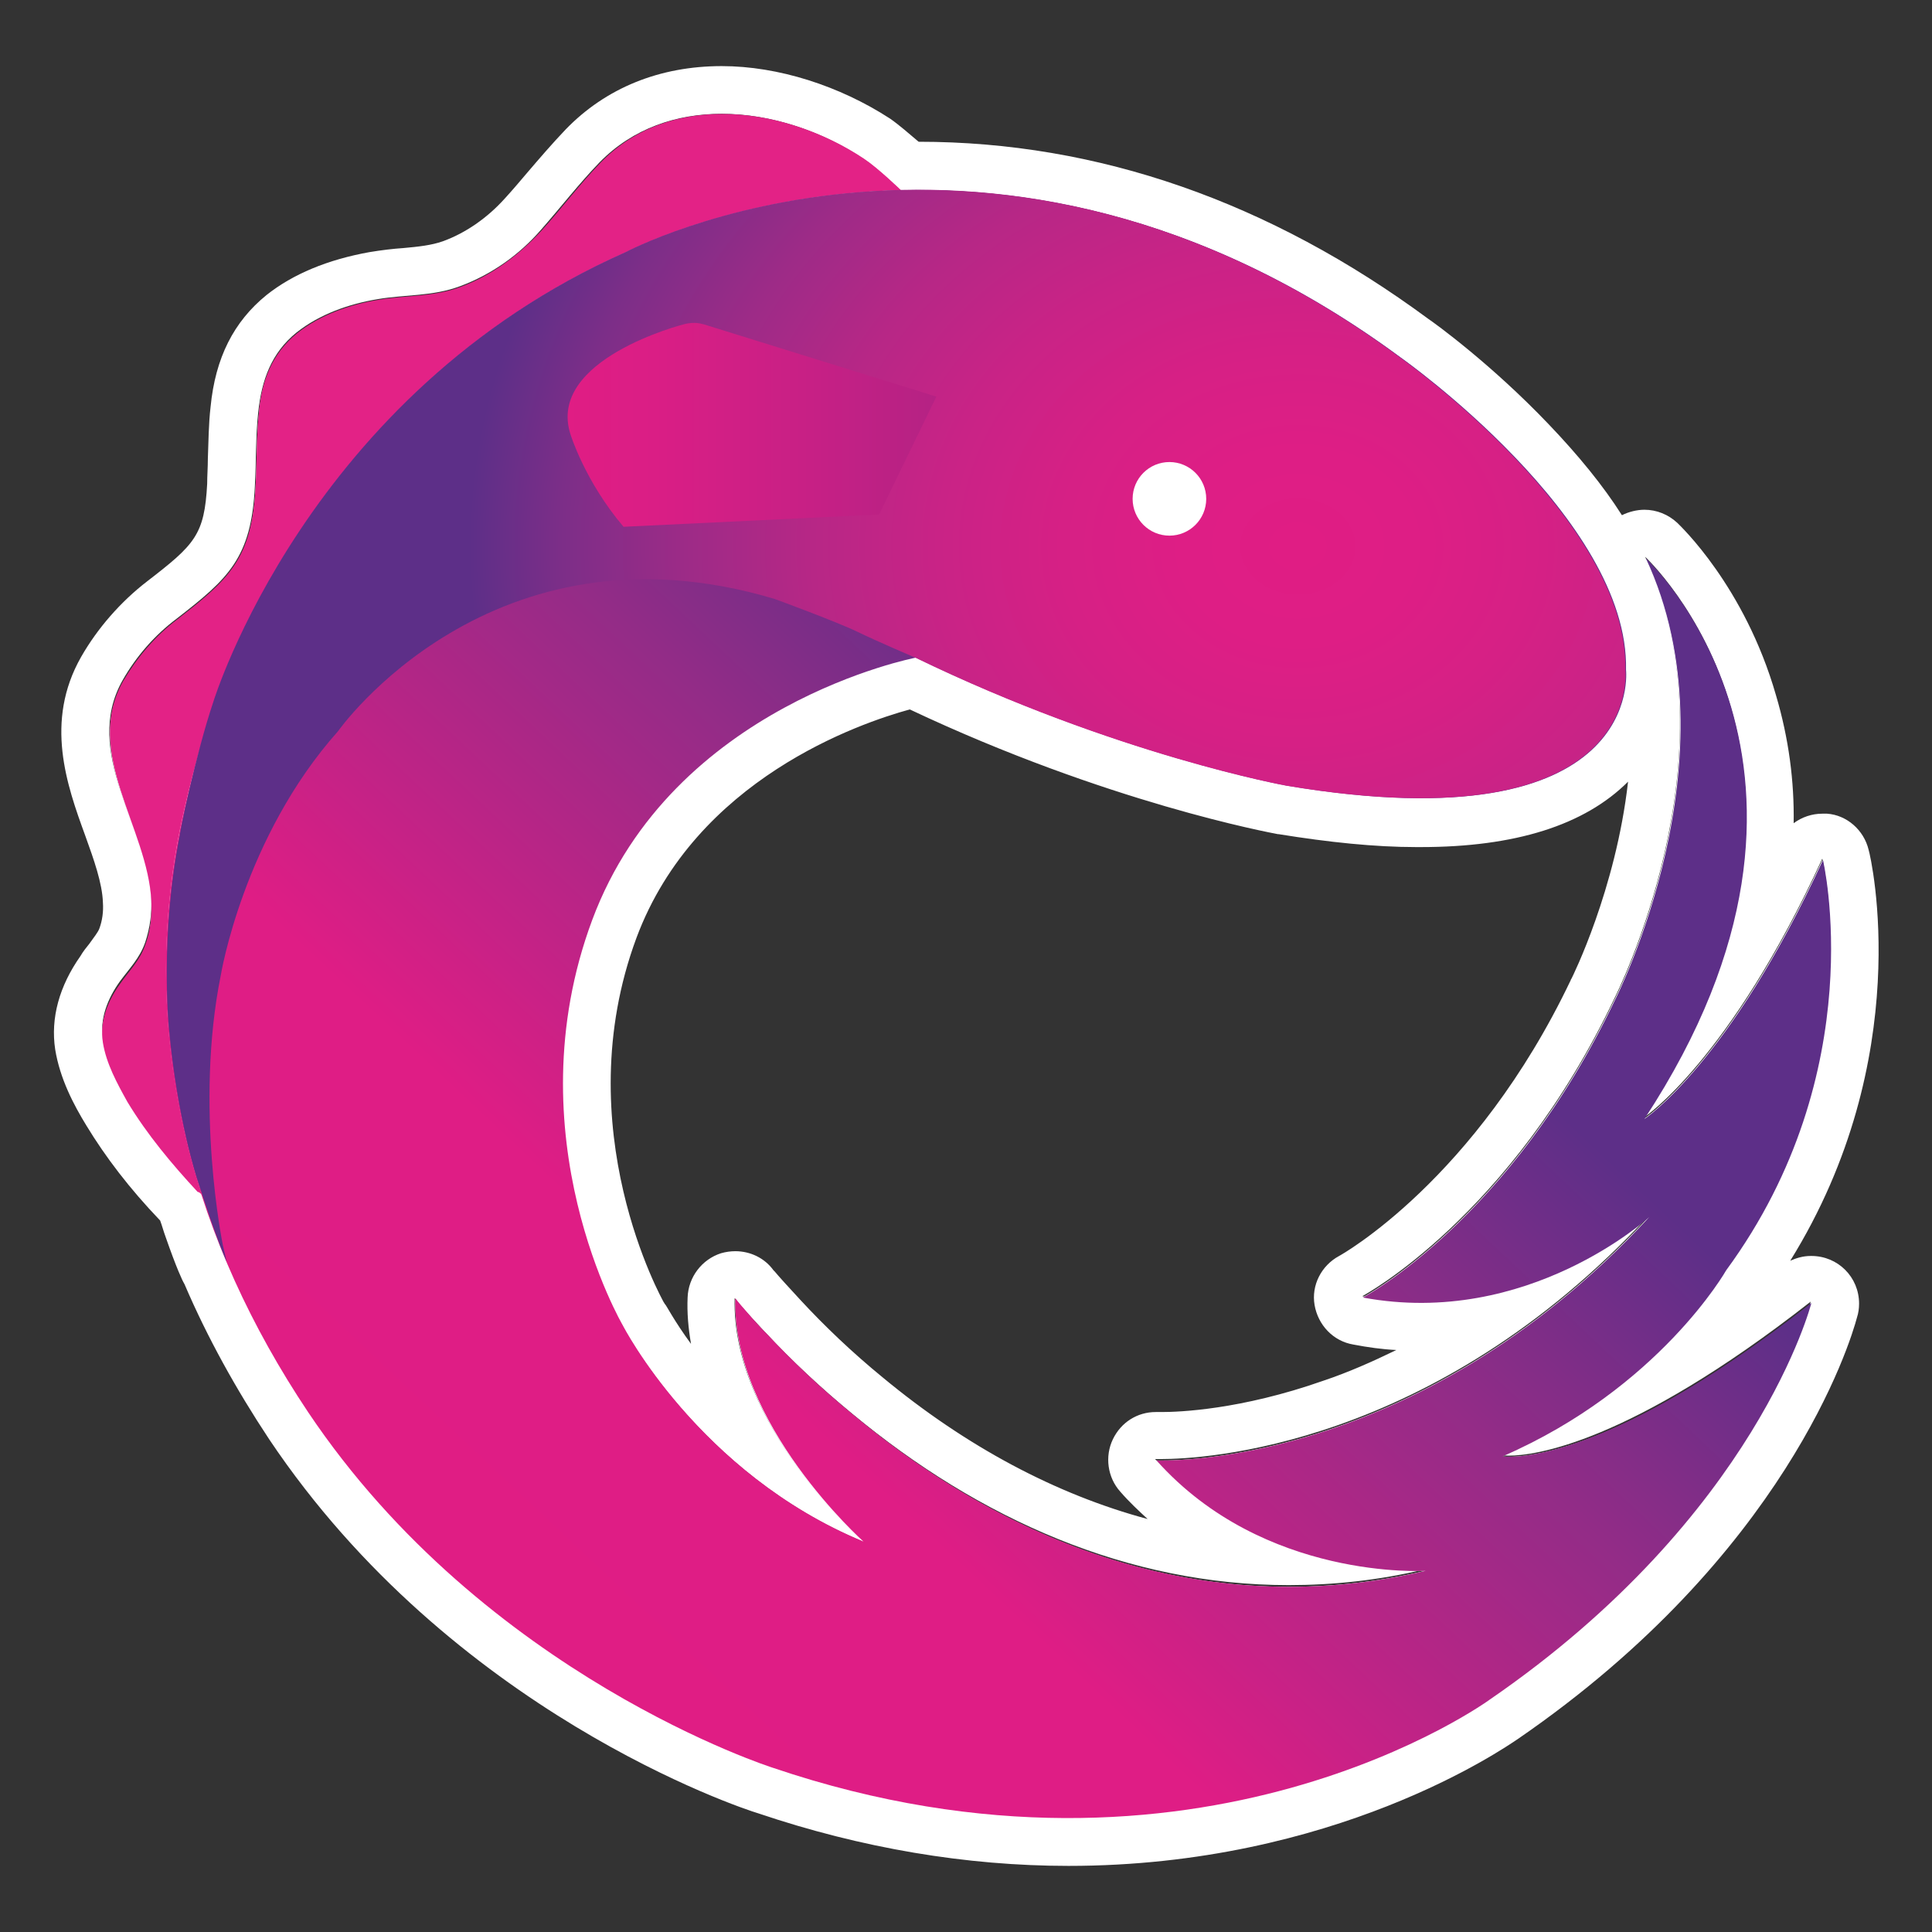 <?xml version="1.0" encoding="utf-8"?>

<svg version="1.1" id="Ebene_1" xmlns="http://www.w3.org/2000/svg" xmlns:xlink="http://www.w3.org/1999/xlink" x="0px" y="0px"
	 viewBox="0 0 283.5 283.5" style="enable-background:new 0 0 283.5 283.5;" xml:space="preserve">
<rect x="0" y="0" width="283.5" height="283.5" fill="#333333" stroke="none"/>
<style type="text/css">
	.st0{fill:#FFFFFF;}
	.st1{fill:#E32286;}
	.st2{fill:url(#SVGID_1_);}
	.st3{fill:url(#SVGID_2_);}
	.st4{fill:url(#SVGID_3_);}
</style>
<g>
	<g>
		<path class="st0" d="M220.4,213.7c23-10,32.8-27.3,32.8-27.3c21.5-29.3,14.2-60.2,14.2-60.2c-13.7,29.8-26.2,38-26.2,38
			c33.7-51.3,0.2-82.3,0.2-82.3c13.7,29.2-4.5,64.8-4.5,64.8c-15.3,32.2-37,43.7-37,43.7c24.2,4.5,42-11.8,42-11.8
			c-34.7,37.5-72.3,35.7-72.3,35.7c15.8,17.7,39.5,16.2,39.5,16.2c-31,7.3-60.1-3-84-22.9c-4.5-3.7-8.8-7.7-12.8-12
			c0,0-3.6-3.8-4.3-4.8l-0.1-0.1c-0.5,18.5,18.8,35.7,18.8,35.7c-24.2-10-35.3-31.7-35.3-31.7s-16.3-27.8-4.5-59.5
			c11.7-31.3,46.6-38.3,47.5-38.5c29.5,14.3,54.5,18.8,54.5,18.8c7.4,1.2,13.7,1.8,19.1,1.8c32.8,0.2,30.6-18.8,30.6-18.8
			c0.5-22.2-33-45.8-33-45.8c-26.1-19.3-51.1-24.7-71-24.6c-0.8,0-1.6,0-2.4,0c0,0-3.3-3.2-5.4-4.6c-11.4-7.6-28.4-10.1-38.7,0.6
			c-3.1,3.2-5.7,6.7-8.6,9.9c-3.3,3.6-7.3,6.6-11.9,8.3c-4,1.5-8,1.2-12.1,1.9c-4.2,0.7-8.5,2.2-11.9,4.9c-3.7,3-5.2,7-5.6,11.6
			c-0.4,3.6-0.3,7.3-0.5,10.9c-0.5,10.6-3.9,13.6-11.5,19.5c-3.2,2.4-5.9,5.6-7.9,9c-6,10.6,3.6,21.6,4.1,32.3
			c0.1,2.2-0.1,4.4-0.9,6.5c-0.8,2.3-2.4,3.8-3.7,5.7c-1.8,2.5-3,5.5-2.5,8.6c0.5,3.1,2.1,6,3.6,8.7c2.9,4.8,6.5,9.1,10.3,13.2
			c0.2,0.2,0.4,0.4,0.6,0.7c0-0.1-0.1-0.2-0.1-0.3c0.4,1.4,0.9,2.7,1.4,4c1.6,4.5,2.3,6.1,2.3,6.1c0,0,0-0.1-0.1-0.2
			c3.2,7.6,7.3,15.1,12.1,22.2c26,38.8,68.2,52.2,68.2,52.2c62.5,21.2,105.2-10,105.2-10c39.3-27,47.2-58.2,47.2-58.2
			C234.1,216,220.4,213.7,220.4,213.7z"/>
		<path class="st0" d="M105.9,16.7c7.3,0,14.8,2.6,20.8,6.6c2.1,1.4,5.4,4.6,5.4,4.6c0.8,0,1.6,0,2.4,0c0.1,0,0.2,0,0.3,0
			c19.8,0,44.7,5.4,70.7,24.6c0,0,33.5,23.7,33,45.8c0,0,2.2,18.8-30,18.8c-0.2,0-0.4,0-0.6,0c-5.4,0-11.7-0.6-19.1-1.8
			c0,0-25-4.5-54.5-18.8c-0.8,0.2-35.8,7.2-47.5,38.5c-11.8,31.7,4.5,59.5,4.5,59.5s11.2,21.7,35.3,31.7c0,0-19.3-17.2-18.8-35.7
			l0.1,0.1c0.7,1,4.3,4.8,4.3,4.8c4,4.3,8.3,8.3,12.8,12c18.8,15.6,40.6,25.2,64.1,25.2c6.5,0,13.2-0.7,19.9-2.3c0,0-0.5,0-1.4,0
			c-5.3,0-24.6-1.1-38.1-16.2c0,0,0.3,0,0.9,0c5.8,0,39.9-1.5,71.5-35.7c0,0-13.8,12.6-33.5,12.6c-2.7,0-5.6-0.2-8.5-0.8
			c0,0,21.7-11.5,37-43.7c0,0,18.2-35.7,4.5-64.8c0,0,33.5,31-0.2,82.3c0,0,12.5-8.2,26.2-38c0,0,7.3,30.8-14.2,60.2
			c0,0-9.8,17.3-32.8,27.3c0,0,0.3,0.1,1,0.1c3.7,0,17.6-1.7,44.3-22.6c0,0-7.8,31.2-47.2,58.2c0,0-23.8,17.4-61.8,17.4
			c-12.9,0-27.5-2-43.3-7.4c0,0-42.2-13.3-68.2-52.2c-4.8-7.2-8.9-14.6-12.1-22.2c0,0.1,0.1,0.2,0.1,0.2c0,0-0.8-1.6-2.3-6.1
			c-0.5-1.3-0.9-2.7-1.4-4c0,0.1,0,0.2,0.1,0.3c-0.2-0.2-0.4-0.4-0.6-0.7c-3.8-4-7.4-8.4-10.3-13.2c-1.6-2.6-3.2-5.6-3.6-8.7
			c-0.5-3.1,0.7-6.1,2.5-8.6c1.4-1.9,2.9-3.4,3.7-5.7c0.7-2.1,1-4.3,0.9-6.5C21.6,121.4,12,110.4,18,99.8c2-3.5,4.7-6.6,7.9-9
			c7.6-5.9,11-8.9,11.5-19.5c0.2-3.6,0.1-7.3,0.5-10.9c0.5-4.6,1.9-8.6,5.6-11.6c3.4-2.7,7.7-4.2,11.9-4.9c4.1-0.7,8.1-0.4,12.1-1.9
			c4.6-1.7,8.7-4.6,11.9-8.3c2.9-3.3,5.6-6.8,8.6-9.9C92.9,18.8,99.3,16.7,105.9,16.7 M33.2,185.2L33.2,185.2L33.2,185.2
			 M265.7,191.2L265.7,191.2 M105.9,9.7C105.9,9.7,105.9,9.7,105.9,9.7c-9.1,0-17,3.2-22.9,9.3c-2,2.1-3.8,4.2-5.6,6.3
			c-1.1,1.3-2.2,2.6-3.3,3.8c-2.6,2.9-5.8,5.1-9.1,6.3c-1.7,0.6-3.6,0.8-5.8,1c-1.5,0.1-3.2,0.3-5,0.6c-6.1,1.1-11.2,3.2-15.1,6.3
			c-4.8,3.9-7.5,9.2-8.2,16.4c-0.3,2.6-0.3,5.1-0.4,7.6c0,1.3-0.1,2.5-0.1,3.7c-0.4,7.5-1.8,8.9-8.8,14.3c-3.9,3-7.3,6.9-9.7,11.1
			c-5.4,9.5-2.1,18.8,0.6,26.2c1.3,3.6,2.5,7,2.6,9.8c0.1,1.4-0.1,2.7-0.5,3.8c-0.2,0.6-0.8,1.3-1.5,2.3c-0.4,0.5-0.9,1.1-1.3,1.8
			c-3.1,4.4-4.4,9.1-3.7,13.7c0.7,4.3,2.7,8.1,4.6,11.2c2.8,4.6,6.3,9.2,10.8,13.9c0.3,0.8,0.5,1.6,0.8,2.4c1.6,4.6,2.5,6.5,2.7,6.8
			c0,0.1,0.1,0.1,0.1,0.2c3.3,7.7,7.5,15.3,12.4,22.7c26.8,40,69.1,54.1,71.8,54.9c15.1,5.1,30.5,7.7,45.5,7.7
			c39,0,63.8-17.2,65.9-18.6c39.3-27,48.8-58.1,49.8-61.9c0.2-0.6,0.3-1.3,0.3-2c0-3.9-3.1-7-7-7c0,0,0,0,0,0c0,0-0.1,0-0.1,0
			c0,0,0,0,0,0c0,0,0,0,0,0c-1.1,0-2.1,0.3-3,0.7c18.5-29.8,11.9-59,11.5-60.3c-0.7-2.9-3.2-5.1-6.1-5.3c-0.2,0-0.5,0-0.7,0
			c-1.5,0-3,0.5-4.2,1.4c0.1-6.1-0.7-12.4-2.6-18.8C256,86,246.5,77.1,246.1,76.7c-1.3-1.2-3-1.9-4.8-1.9c-1.1,0-2.3,0.3-3.3,0.8
			c-2.8-4.4-6.4-8.8-10.8-13.4c-8.4-8.8-16.7-14.8-17.6-15.4c-23.3-17.2-48.5-26-74.8-26c-1.3-1.1-2.9-2.5-4.2-3.4
			C123.2,12.6,114.2,9.7,105.9,9.7L105.9,9.7L105.9,9.7z M101.4,197.2c-2.5-3.4-3.7-5.8-3.8-5.8c-0.1-0.1-0.1-0.2-0.2-0.3
			c-0.1-0.2-14.4-25.5-4-53.5c8.7-23.3,32.8-31.5,40.1-33.5c29,13.7,53,18.1,54,18.3c0,0,0.1,0,0.1,0c7.4,1.2,14.2,1.9,20.2,1.9
			c0.2,0,0.4,0,0.7,0c13.8,0,24-3.2,30.4-9.6c-1.8,15.9-8.2,28.7-8.3,28.9c0,0-0.1,0.1-0.1,0.2c-14,29.4-33.8,40.4-34,40.5
			c-2.6,1.4-4.1,4.3-3.6,7.2c0.5,2.9,2.7,5.3,5.7,5.8c2.1,0.4,4.2,0.7,6.3,0.8c-3.5,1.7-7.1,3.3-10.7,4.5
			c-12.2,4.3-21.3,4.6-23.7,4.6c-0.3,0-0.5,0-0.6,0c-0.1,0-0.2,0-0.3,0c-2.7,0-5.1,1.5-6.3,4c-1.2,2.5-0.8,5.6,1.1,7.7
			c1.3,1.5,2.7,2.8,4,4c-13.4-3.6-26.6-10.6-38.9-20.8c-4.4-3.6-8.5-7.5-12.1-11.4c-1.4-1.5-3.3-3.6-3.7-4.1c0,0-0.1-0.1-0.1-0.1
			l-0.1-0.1c-1.3-1.8-3.4-2.8-5.6-2.8c-0.7,0-1.4,0.1-2.1,0.3c-2.8,0.9-4.8,3.5-4.9,6.5C100.8,192.6,101,194.9,101.4,197.2
			L101.4,197.2z"/>
	</g>
	<g>
		<path class="st1" d="M29.6,175.3c-5.2-16.2-6.7-33.3-3.7-50.9c1.3-7.3,3.3-14.3,5.5-21.4c0,0,13.8-45.3,60.5-66
			c0,0,16.1-8.5,40.3-9.1c0,0-3.3-3.2-5.4-4.6c-11.4-7.6-28.4-10.1-38.7,0.6c-3.1,3.2-5.7,6.7-8.6,9.9c-3.3,3.6-7.3,6.6-11.9,8.3
			c-4,1.5-8,1.2-12.1,1.9c-4.2,0.7-8.5,2.2-11.9,4.9c-3.7,3-5.2,7-5.6,11.6c-0.4,3.6-0.3,7.3-0.5,10.9c-0.5,10.6-3.9,13.6-11.5,19.5
			c-3.2,2.4-5.9,5.6-7.9,9c-6,10.6,3.6,21.6,4.1,32.3c0.1,2.2-0.1,4.4-0.9,6.5c-0.8,2.3-2.4,3.8-3.7,5.7c-1.8,2.5-3,5.5-2.5,8.6
			c0.5,3.1,2.1,6,3.6,8.7c2.9,4.8,6.5,9.1,10.3,13.2C29.2,174.9,29.4,175.1,29.6,175.3"/>
		<linearGradient id="SVGID_1_" gradientUnits="userSpaceOnUse" x1="53.489" y1="247.701" x2="177.925" y2="115.323">
			<stop  offset="0" style="stop-color:#E01D84"/>
			<stop  offset="0.401" style="stop-color:#DF1D85"/>
			<stop  offset="0.77" style="stop-color:#932C87"/>
			<stop  offset="1" style="stop-color:#5D2F88"/>
		</linearGradient>
		<path class="st2" d="M107.9,190.5c-0.5,18.5,18.8,35.7,18.8,35.7c-24.2-10-35.3-31.7-35.3-31.7s-16.3-27.8-4.5-59.5
			s47.5-38.5,47.5-38.5c29.5,14.3,54.5,18.8,54.5,18.8c52.7,8.8,49.7-17,49.7-17c0.5-22.2-33-45.8-33-45.8
			C145.9,8.4,91.9,37,91.9,37c-46.7,20.7-60.5,66-60.5,66c-2.2,7.1-4.2,14.1-5.5,21.4c-5.1,29.7,2.6,57.8,19.3,82.8
			c26,38.8,68.2,52.2,68.2,52.2c62.5,21.2,105.2-10,105.2-10c39.3-27,47.2-58.2,47.2-58.2c-31.7,24.8-45.3,22.5-45.3,22.5
			c23-10,32.8-27.3,32.8-27.3c21.5-29.3,14.2-60.2,14.2-60.2c-13.7,29.8-26.2,38-26.2,38c33.7-51.3,0.2-82.3,0.2-82.3
			c13.7,29.2-4.5,64.8-4.5,64.8c-15.3,32.2-37,43.7-37,43.7c24.2,4.5,42-11.8,42-11.8c-34.7,37.5-72.3,35.7-72.3,35.7
			c15.8,17.7,39.5,16.2,39.5,16.2c-31,7.3-60.1-3-84-22.9c-4.5-3.7-8.8-7.7-12.8-12C112.2,195.5,108.7,191.6,107.9,190.5
			L107.9,190.5z"/>
		
			<radialGradient id="SVGID_2_" cx="190.449" cy="80.2" r="121.582" gradientTransform="matrix(1 2.387956e-03 -1.996728e-03 0.836 0.161 12.685)" gradientUnits="userSpaceOnUse">
			<stop  offset="0" style="stop-color:#E01D84"/>
			<stop  offset="0.139" style="stop-color:#DE1E85"/>
			<stop  offset="0.285" style="stop-color:#D62085"/>
			<stop  offset="0.434" style="stop-color:#C92386"/>
			<stop  offset="0.586" style="stop-color:#B72786"/>
			<stop  offset="0.739" style="stop-color:#9D2B87"/>
			<stop  offset="0.891" style="stop-color:#7C2E88"/>
			<stop  offset="1" style="stop-color:#5D2F88"/>
		</radialGradient>
		<path class="st3" d="M31.3,103c0,0,13.8-45.3,60.5-66c0,0,54-28.7,113.7,15.5c0,0,33.5,23.7,33,45.8c0,0,3,25.8-49.7,17
			c0,0-25-4.5-54.5-18.8c0,0-5.4-2.3-8.5-3.8c-3.1-1.5-12.1-4.8-12.1-4.8C72,75.4,49.6,107.3,49.6,107.3
			c-13.9,15.6-17.2,35.8-17.2,35.8c-3.9,19.3,0.3,39.6,0.3,39.6s0.5,2.2,0.6,2.5c0,0-1.4-2.9-4.4-12.3c0,0-2.9-8.8-4.1-21.9
			c0,0-1.4-13.6,1.6-28.5C26.3,122.5,28.7,110.7,31.3,103z"/>
		<linearGradient id="SVGID_3_" gradientUnits="userSpaceOnUse" x1="83.205" y1="62.336" x2="137.364" y2="62.336">
			<stop  offset="0" style="stop-color:#E01D84"/>
			<stop  offset="0.238" style="stop-color:#DA1E85"/>
			<stop  offset="0.658" style="stop-color:#C72085"/>
			<stop  offset="0.999" style="stop-color:#B52284"/>
		</linearGradient>
		<path class="st4" d="M137.4,58.2l-34.1-10.6c-0.2,0-1.2-0.5-3,0c0,0-20.1,5.1-16.6,16.1c0,0,2.1,6.9,7.8,13.6l37.5-1.8L137.4,58.2
			z"/>
		<circle class="st0" cx="171.6" cy="73.2" r="5.4"/>
	</g>
</g>
</svg>
